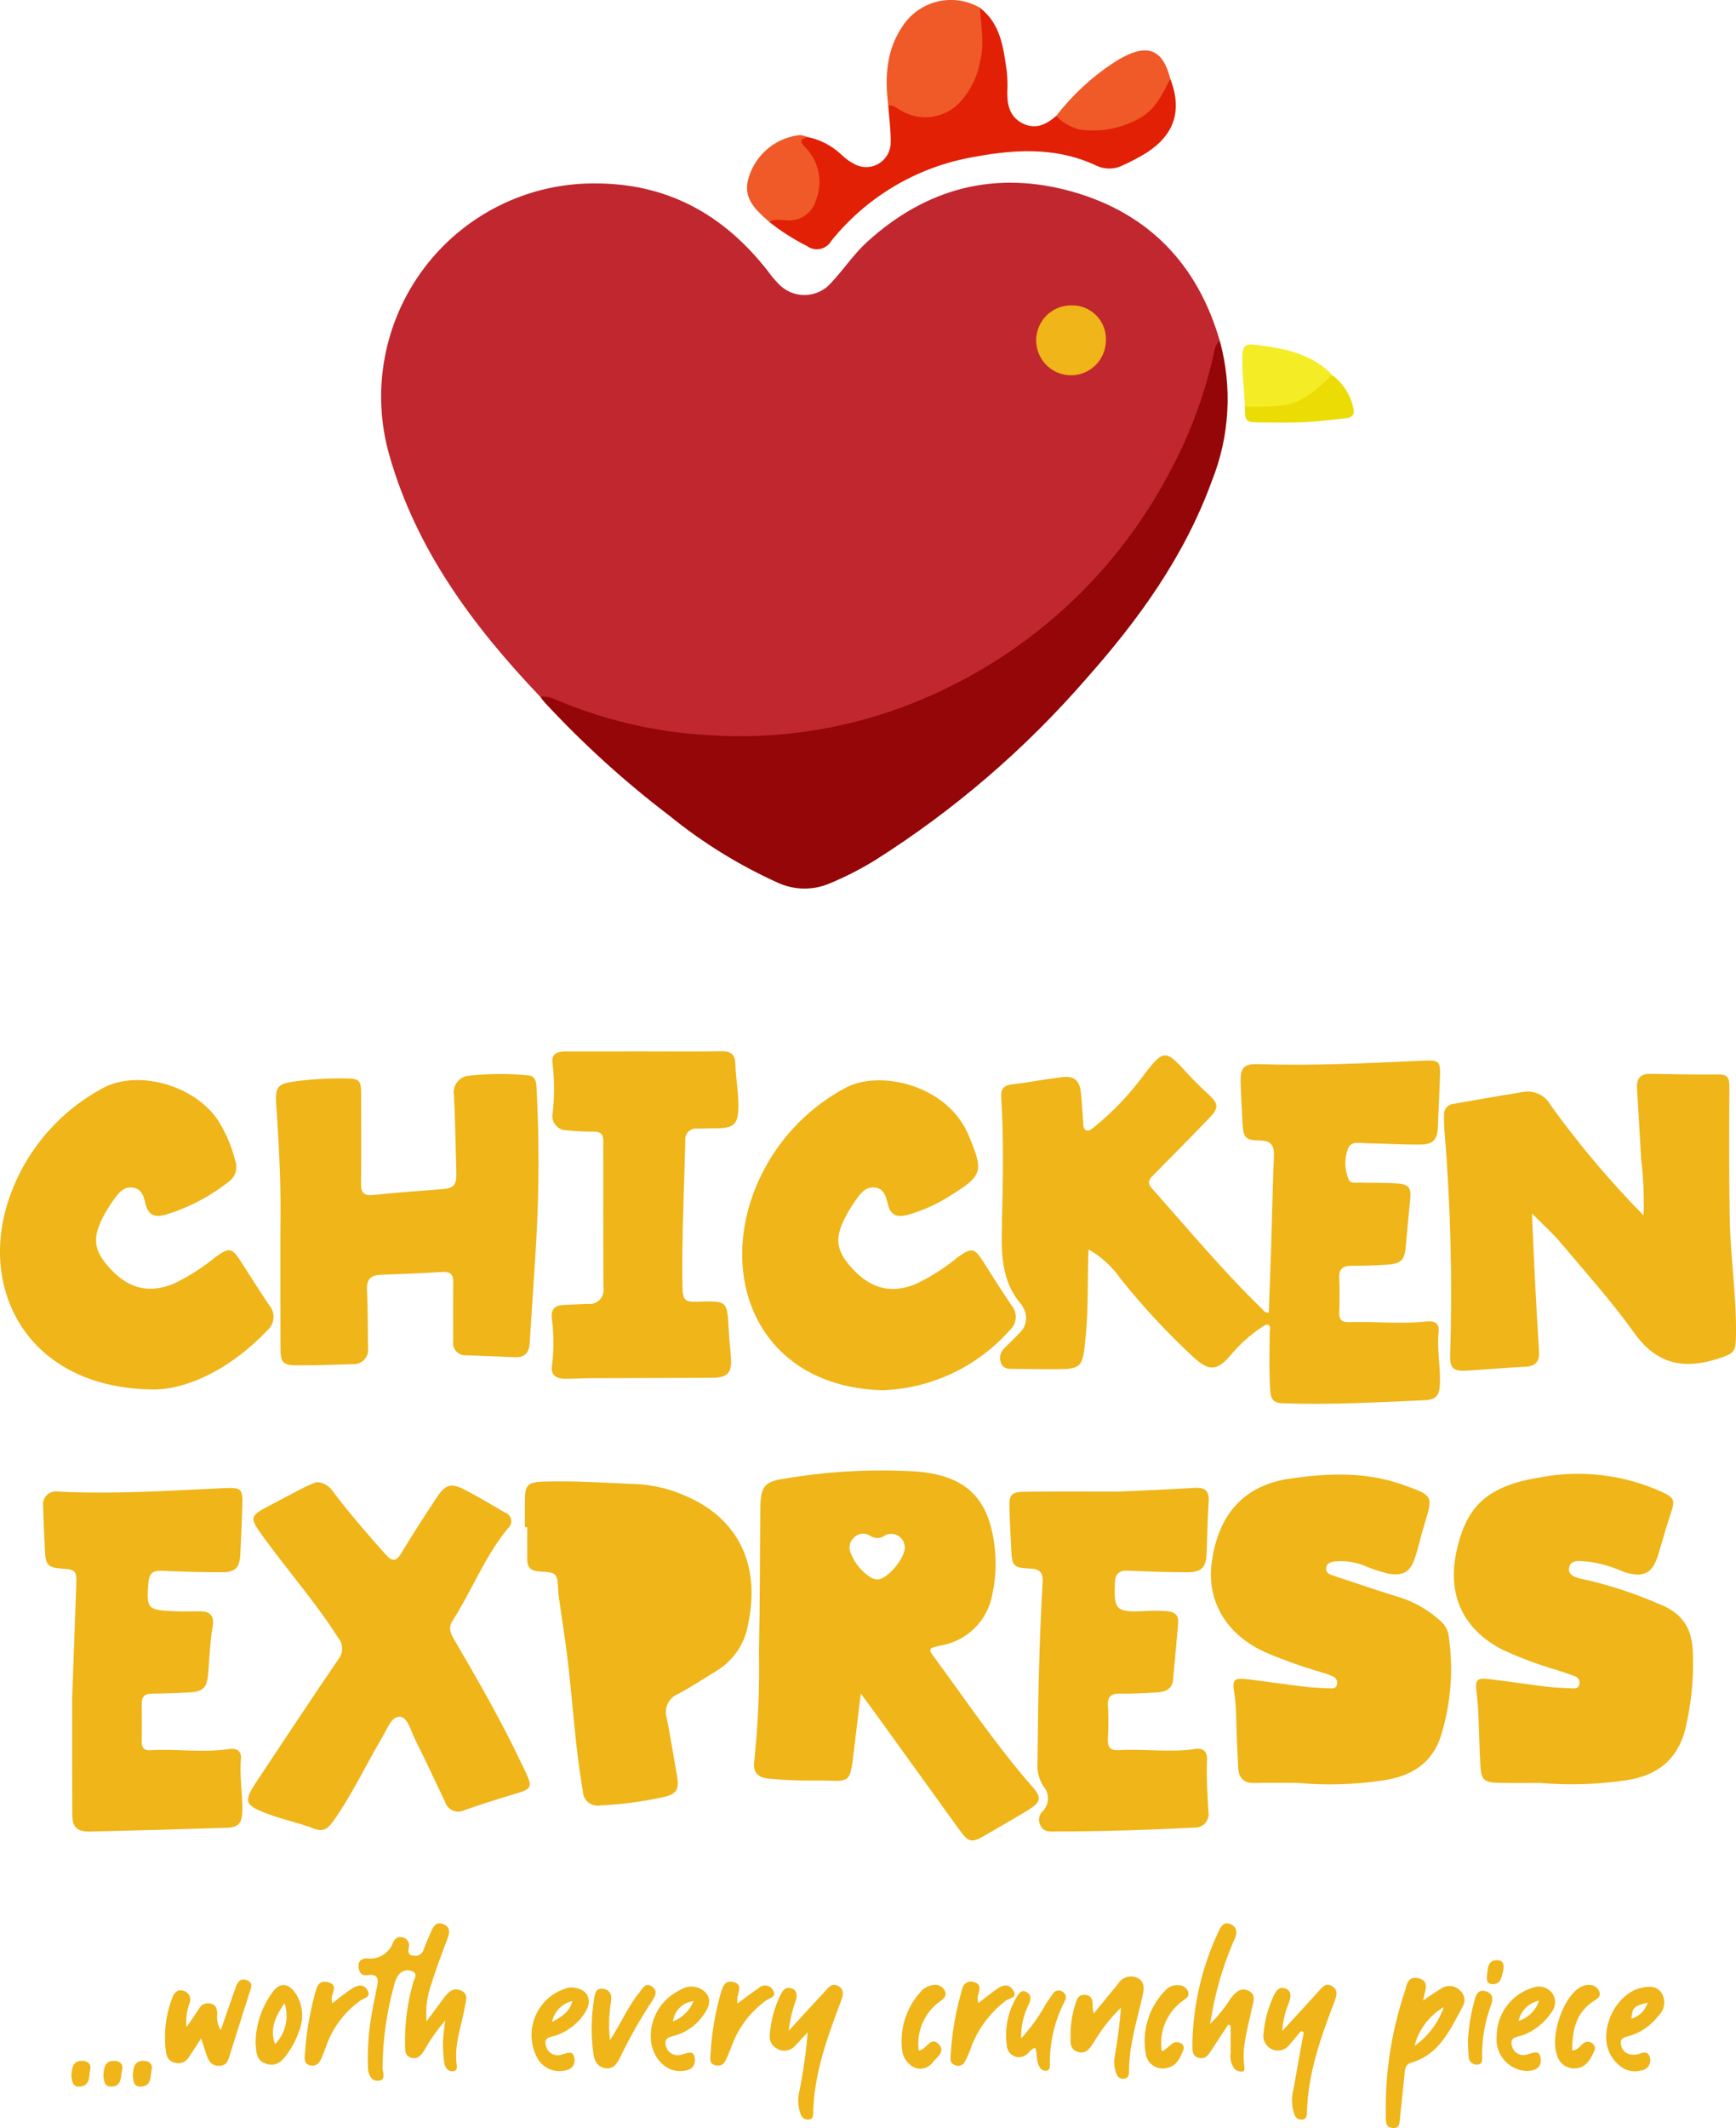 <svg width="111" height="136" viewBox="0 0 111 136" fill="none" xmlns="http://www.w3.org/2000/svg">
<g clip-path="url(#clip0_195_1756)">
<path d="M34.541 44.528C30.265 40.034 26.611 35.146 24.884 29.058C24.313 27.037 24.216 24.911 24.601 22.846C24.986 20.781 25.842 18.833 27.102 17.154C28.363 15.476 29.993 14.112 31.867 13.17C33.74 12.227 35.806 11.732 37.902 11.722C42.626 11.682 46.256 13.682 49.104 17.333C49.299 17.605 49.513 17.862 49.744 18.103C49.962 18.345 50.228 18.537 50.526 18.667C50.824 18.797 51.146 18.861 51.471 18.856C51.796 18.85 52.116 18.775 52.409 18.635C52.703 18.495 52.962 18.293 53.171 18.044C53.957 17.21 54.588 16.24 55.441 15.464C59.244 11.999 63.674 10.861 68.588 12.256C73.453 13.639 76.59 16.912 77.998 21.804C77.627 25.176 76.281 28.199 74.66 31.121C72.31 35.294 69.057 38.886 65.14 41.635C61.224 44.383 56.743 46.218 52.026 47.005C50.283 47.29 48.519 47.427 46.752 47.415C43.091 47.384 39.467 46.675 36.062 45.325C35.527 45.105 35.093 44.711 34.541 44.528Z" fill="#C1272E"/>
<path d="M34.544 44.528C34.853 44.497 35.166 44.547 35.45 44.673C38.59 46.026 41.945 46.808 45.359 46.983C50.673 47.334 55.986 46.259 60.748 43.87C66.707 40.928 71.594 36.185 74.718 30.31C76.046 27.872 77.024 25.259 77.624 22.548C77.683 22.276 77.713 21.97 78 21.803C78.805 24.756 78.625 27.891 77.488 30.732C75.742 35.534 72.821 39.584 69.469 43.36C65.547 47.879 60.985 51.798 55.928 54.991C55.011 55.552 54.053 56.041 53.061 56.453C52.545 56.676 51.989 56.79 51.427 56.788C50.865 56.786 50.31 56.668 49.796 56.441C47.289 55.316 44.939 53.867 42.805 52.133C39.953 49.963 37.292 47.549 34.854 44.92C34.736 44.8 34.646 44.659 34.544 44.528Z" fill="#940608"/>
<path d="M62.658 0.499C64.003 1.537 64.162 3.084 64.379 4.594C64.42 5.022 64.43 5.452 64.407 5.882C64.397 6.716 64.559 7.465 65.378 7.882C66.21 8.306 66.896 7.958 67.528 7.415C67.644 7.387 67.763 7.384 67.88 7.404C67.997 7.424 68.109 7.467 68.209 7.531C69.266 8.046 70.482 8.129 71.599 7.761C72.716 7.393 73.646 6.603 74.191 5.559C74.325 5.289 74.405 4.95 74.831 5.041C75.599 7.039 75.112 8.596 73.324 9.754C72.837 10.056 72.329 10.325 71.806 10.559C71.549 10.692 71.265 10.764 70.975 10.772C70.686 10.779 70.399 10.721 70.135 10.601C67.436 9.318 64.644 9.556 61.849 10.11C58.417 10.798 55.336 12.673 53.143 15.408C53.069 15.536 52.968 15.646 52.848 15.733C52.728 15.819 52.591 15.88 52.446 15.91C52.301 15.94 52.152 15.94 52.008 15.908C51.863 15.877 51.727 15.816 51.607 15.729C50.753 15.299 49.944 14.783 49.194 14.189C49.309 13.543 49.84 13.76 50.21 13.733C50.455 13.749 50.7 13.711 50.928 13.623C51.157 13.535 51.364 13.398 51.535 13.222C51.706 13.046 51.837 12.836 51.92 12.604C52.002 12.373 52.033 12.127 52.011 11.882C52.073 11.14 51.854 10.402 51.398 9.815C51.339 9.74 51.284 9.663 51.224 9.589C51.071 9.403 50.913 9.208 51.01 8.948C51.129 8.635 51.419 8.81 51.631 8.755C52.452 8.923 53.209 9.32 53.816 9.899C54.089 10.166 54.405 10.385 54.751 10.546C54.992 10.652 55.256 10.696 55.518 10.673C55.781 10.65 56.033 10.562 56.252 10.416C56.471 10.27 56.65 10.071 56.773 9.838C56.895 9.604 56.957 9.344 56.952 9.08C56.959 8.297 56.851 7.513 56.794 6.73C56.88 6.628 57.001 6.561 57.133 6.543C57.265 6.525 57.399 6.557 57.509 6.633C60.14 8.091 61.951 6.059 62.331 3.81C62.487 3.035 62.506 2.238 62.386 1.457C62.324 1.123 62.26 0.731 62.658 0.499Z" fill="#E22006"/>
<path d="M62.66 0.498C62.711 1.633 62.961 2.762 62.674 3.904C62.51 4.845 62.092 5.724 61.463 6.443C60.992 6.99 60.341 7.351 59.628 7.461C58.915 7.571 58.186 7.423 57.572 7.042C57.324 6.914 57.109 6.695 56.793 6.731C56.567 4.909 56.665 3.147 57.772 1.584C58.302 0.821 59.099 0.287 60.004 0.085C60.91 -0.116 61.858 0.032 62.66 0.498Z" fill="#EF5A28"/>
<path d="M74.831 5.041C74.343 5.958 73.952 6.905 72.969 7.497C71.791 8.191 70.414 8.468 69.06 8.285C68.479 8.144 67.948 7.843 67.528 7.415C68.552 6.088 69.788 4.941 71.186 4.019C71.385 3.886 71.59 3.764 71.801 3.653C73.443 2.787 74.371 3.213 74.831 5.041Z" fill="#EF5A28"/>
<path d="M51.629 8.757C51.233 8.875 51.077 8.994 51.461 9.386C51.904 9.824 52.207 10.384 52.332 10.995C52.457 11.606 52.399 12.24 52.165 12.818C52.049 13.211 51.8 13.552 51.46 13.782C51.121 14.011 50.713 14.116 50.305 14.077C49.935 14.077 49.543 13.957 49.192 14.186C48.344 13.429 47.447 12.683 47.871 11.348C48.09 10.621 48.519 9.975 49.103 9.491C49.687 9.008 50.401 8.709 51.155 8.631C51.318 8.651 51.478 8.693 51.629 8.757Z" fill="#EF5A28"/>
<path d="M79.6 25.98C79.56 24.883 79.394 23.794 79.439 22.691C79.463 22.132 79.64 21.956 80.231 22.03C81.93 22.241 83.587 22.518 84.928 23.71C85.016 23.789 85.092 23.883 85.172 23.967C85.209 24.57 84.719 24.842 84.365 25.161C83.134 26.268 81.642 26.444 80.072 26.277C79.883 26.241 79.715 26.134 79.6 25.98Z" fill="#F4EC25"/>
<path d="M79.6 25.98C80.524 26.029 81.452 25.986 82.368 25.852C83.543 25.563 84.334 24.738 85.174 23.967C85.852 24.469 86.329 25.197 86.518 26.02C86.646 26.451 86.505 26.677 86.088 26.726C85.191 26.825 84.295 26.937 83.391 26.983C82.463 27.027 81.531 27.001 80.6 27C79.637 26.993 79.597 26.95 79.6 25.98Z" fill="#EBDC05"/>
<path d="M70.71 21.807C70.699 22.248 70.558 22.675 70.305 23.035C70.052 23.395 69.699 23.673 69.289 23.832C68.88 23.992 68.432 24.026 68.003 23.932C67.573 23.837 67.182 23.617 66.877 23.3C66.572 22.983 66.367 22.582 66.289 22.149C66.21 21.716 66.261 21.269 66.436 20.864C66.61 20.46 66.9 20.116 67.268 19.877C67.637 19.637 68.068 19.512 68.508 19.517C68.806 19.509 69.103 19.563 69.379 19.676C69.656 19.79 69.906 19.96 70.113 20.175C70.32 20.391 70.48 20.647 70.583 20.928C70.686 21.209 70.729 21.509 70.71 21.807Z" fill="#EFB519"/>
<path d="M69.6 79.846C69.525 81.753 69.6 83.546 69.425 85.337C69.212 87.502 69.246 87.508 67.101 87.504C66.312 87.504 65.525 87.485 64.733 87.484C64.432 87.484 64.144 87.455 64.016 87.133C63.945 86.979 63.923 86.807 63.954 86.64C63.984 86.473 64.065 86.32 64.185 86.2C64.516 85.855 64.868 85.532 65.195 85.184C65.416 84.978 65.558 84.7 65.597 84.4C65.635 84.099 65.568 83.794 65.406 83.539C65.389 83.494 65.368 83.451 65.342 83.41C63.971 81.876 64.024 80.01 64.065 78.127C64.126 75.472 64.185 72.814 64.019 70.161C63.987 69.648 64.124 69.366 64.695 69.302C65.761 69.181 66.816 68.972 67.882 68.84C68.688 68.74 69.031 69.039 69.116 69.856C69.18 70.475 69.214 71.095 69.26 71.717C69.274 71.905 69.236 72.131 69.44 72.226C69.644 72.321 69.801 72.149 69.948 72.037C71.179 71.046 72.271 69.895 73.197 68.615C74.392 67.075 74.541 67.075 75.87 68.545C76.302 69.024 76.767 69.475 77.24 69.912C77.916 70.535 77.958 70.789 77.336 71.437C76.141 72.677 74.936 73.906 73.721 75.124C73.436 75.41 73.353 75.613 73.657 75.953C75.961 78.539 78.178 81.208 80.669 83.625C80.781 83.734 80.861 83.909 81.125 83.889C81.177 82.478 81.236 81.055 81.28 79.634C81.34 77.723 81.372 75.808 81.456 73.898C81.488 73.203 81.277 72.892 80.543 72.888C79.631 72.882 79.49 72.695 79.446 71.768C79.406 70.909 79.35 70.049 79.327 69.188C79.3 68.186 79.536 67.976 80.543 68.01C83.982 68.123 87.415 67.945 90.85 67.793C92.078 67.737 92.117 67.768 92.066 68.992C92.026 69.995 91.987 71 91.941 72.003C91.903 72.837 91.654 73.134 90.808 73.144C89.665 73.157 88.52 73.08 87.376 73.064C86.942 73.057 86.386 72.879 86.181 73.436C85.951 74.072 85.971 74.773 86.24 75.394C86.343 75.64 86.658 75.574 86.892 75.579C87.703 75.599 88.515 75.579 89.325 75.631C90.109 75.685 90.252 75.93 90.164 76.707C90.053 77.681 89.983 78.659 89.89 79.634C89.804 80.537 89.6 80.76 88.702 80.822C87.94 80.875 87.174 80.894 86.41 80.894C85.881 80.894 85.61 81.076 85.632 81.65C85.659 82.392 85.658 83.135 85.632 83.877C85.616 84.347 85.8 84.512 86.263 84.498C87.908 84.443 89.556 84.634 91.203 84.455C91.676 84.403 92.046 84.528 91.987 85.093C91.871 86.197 92.104 87.29 92.069 88.389C92.043 89.191 91.849 89.453 91.076 89.487C88.049 89.62 85.023 89.791 81.987 89.68C81.46 89.66 81.266 89.439 81.229 88.956C81.131 87.688 81.178 86.42 81.185 85.153C81.185 84.981 81.295 84.724 81.057 84.656C80.941 84.622 80.762 84.765 80.627 84.853C79.893 85.347 79.234 85.945 78.67 86.627C77.82 87.615 77.312 87.641 76.331 86.756C74.647 85.197 73.082 83.514 71.649 81.721C71.113 80.951 70.413 80.31 69.6 79.846Z" fill="#EFB519"/>
<path d="M105.09 77.676C105.133 76.451 105.079 75.225 104.928 74.009C104.855 72.528 104.758 71.05 104.669 69.569C104.632 68.958 104.861 68.615 105.527 68.627C106.984 68.656 108.44 68.681 109.897 68.669C110.443 68.665 110.578 68.883 110.576 69.398C110.562 72.221 110.547 75.048 110.6 77.871C110.646 80.357 111.033 82.826 110.999 85.321C110.983 86.411 110.882 86.493 109.87 86.824C107.684 87.537 105.935 87.206 104.497 85.191C103.06 83.175 101.385 81.317 99.786 79.417C99.274 78.804 98.663 78.269 97.953 77.551C98.022 79.085 98.076 80.429 98.145 81.771C98.225 83.299 98.306 84.828 98.407 86.355C98.45 87.019 98.181 87.317 97.51 87.348C96.247 87.408 94.988 87.526 93.725 87.598C92.943 87.642 92.7 87.421 92.723 86.67C92.876 81.815 92.751 76.956 92.35 72.115C92.325 71.829 92.333 71.542 92.333 71.254C92.32 71.084 92.374 70.916 92.483 70.784C92.591 70.653 92.746 70.568 92.915 70.549C94.394 70.286 95.875 70.035 97.357 69.791C97.709 69.722 98.073 69.767 98.397 69.921C98.721 70.075 98.986 70.329 99.156 70.645C100.953 73.136 102.937 75.486 105.09 77.676Z" fill="#EFB519"/>
<path d="M82.947 113.942C82.207 113.942 81.203 113.92 80.201 113.949C79.487 113.969 79.201 113.59 79.168 112.951C79.112 111.9 79.077 110.848 79.04 109.798C79.038 109.248 78.997 108.699 78.917 108.155C78.775 107.355 78.912 107.216 79.74 107.315C80.972 107.464 82.199 107.648 83.43 107.798C83.951 107.862 84.477 107.871 85.002 107.899C85.219 107.91 85.451 107.919 85.495 107.62C85.511 107.512 85.488 107.401 85.43 107.309C85.372 107.216 85.283 107.148 85.178 107.115C84.959 107.023 84.734 106.943 84.505 106.877C83.291 106.526 82.098 106.102 80.935 105.608C78.438 104.503 77.138 102.336 77.478 99.853C77.907 96.716 79.591 94.918 82.466 94.499C84.922 94.14 87.358 94.043 89.747 94.906C91.646 95.589 91.643 95.578 91.07 97.45C90.853 98.155 90.698 98.885 90.464 99.587C90.166 100.485 89.702 100.729 88.76 100.567C88.203 100.433 87.66 100.25 87.135 100.02C86.595 99.823 86.019 99.742 85.446 99.782C85.157 99.803 84.832 99.854 84.794 100.217C84.761 100.548 85.05 100.63 85.306 100.716C86.733 101.183 88.154 101.678 89.59 102.114C90.543 102.432 91.417 102.952 92.151 103.639C92.421 103.881 92.593 104.215 92.633 104.576C92.941 106.692 92.775 108.849 92.147 110.892C91.595 112.695 90.243 113.504 88.493 113.774C86.658 114.054 84.795 114.111 82.947 113.942Z" fill="#EFB519"/>
<path d="M98.427 113.943C97.787 113.943 96.782 113.962 95.781 113.937C94.884 113.915 94.708 113.745 94.655 112.831C94.591 111.732 94.575 110.633 94.527 109.533C94.505 109.056 94.463 108.579 94.407 108.106C94.315 107.376 94.43 107.219 95.158 107.304C96.439 107.453 97.711 107.65 98.991 107.806C99.487 107.866 99.991 107.873 100.491 107.898C100.706 107.908 100.943 107.924 100.988 107.625C101.01 107.517 100.99 107.405 100.934 107.311C100.877 107.218 100.787 107.149 100.682 107.119C100.303 106.976 99.913 106.854 99.529 106.725C98.337 106.381 97.174 105.945 96.049 105.421C93.538 104.118 92.524 101.919 93.128 99.141C93.78 96.145 95.187 94.932 98.609 94.394C101.188 93.929 103.847 94.258 106.235 95.336C107.057 95.717 107.119 95.859 106.836 96.699C106.546 97.558 106.308 98.431 106.046 99.302C105.662 100.568 105.123 100.851 103.844 100.467C103.127 100.141 102.369 99.918 101.59 99.803C101.107 99.795 100.414 99.585 100.325 100.222C100.249 100.762 100.962 100.879 101.389 100.959C102.97 101.324 104.514 101.832 106.004 102.477C107.629 103.093 108.238 104.095 108.249 105.843C108.29 107.422 108.123 108.999 107.752 110.534C107.24 112.498 105.919 113.485 103.999 113.771C102.155 114.047 100.285 114.105 98.427 113.943Z" fill="#EFB519"/>
<path d="M17.928 78.444C17.986 76.118 17.851 73.324 17.657 70.53C17.584 69.478 17.779 69.257 18.799 69.119C19.911 68.966 21.034 68.9 22.156 68.921C22.98 68.938 23.09 69.049 23.091 69.901C23.091 71.815 23.109 73.731 23.083 75.645C23.075 76.261 23.296 76.435 23.897 76.37C25.319 76.216 26.75 76.113 28.177 76.006C29.033 75.942 29.201 75.76 29.177 74.901C29.127 73.275 29.113 71.648 29.03 70.025C28.998 69.872 29 69.714 29.037 69.562C29.073 69.409 29.142 69.267 29.239 69.145C29.336 69.022 29.459 68.923 29.599 68.853C29.739 68.784 29.892 68.746 30.048 68.742C31.282 68.61 32.526 68.604 33.761 68.726C34.222 68.752 34.286 69.111 34.306 69.508C34.48 72.782 34.473 76.063 34.286 79.335C34.158 81.507 33.999 83.679 33.867 85.851C33.83 86.47 33.542 86.766 32.913 86.737C31.889 86.69 30.865 86.654 29.84 86.615C29.721 86.628 29.599 86.613 29.486 86.572C29.373 86.53 29.27 86.463 29.187 86.376C29.103 86.289 29.04 86.184 29.003 86.069C28.966 85.954 28.956 85.832 28.973 85.713C28.979 84.468 28.96 83.224 28.982 81.978C28.99 81.454 28.816 81.253 28.269 81.288C26.96 81.376 25.644 81.42 24.336 81.469C23.675 81.493 23.426 81.79 23.464 82.469C23.528 83.688 23.512 84.907 23.531 86.126C23.551 86.264 23.54 86.405 23.498 86.538C23.456 86.671 23.385 86.793 23.289 86.895C23.193 86.996 23.076 87.075 22.946 87.124C22.816 87.174 22.676 87.193 22.537 87.181C21.344 87.223 20.151 87.259 18.957 87.256C18.093 87.256 17.933 87.064 17.933 86.169C17.922 83.756 17.928 81.338 17.928 78.444Z" fill="#EFB519"/>
<path d="M20.245 94.716C20.459 94.728 20.667 94.791 20.852 94.9C21.036 95.008 21.192 95.16 21.307 95.341C22.358 96.735 23.503 98.049 24.664 99.353C25.09 99.831 25.338 99.794 25.668 99.245C26.381 98.056 27.137 96.895 27.901 95.739C28.502 94.829 28.833 94.743 29.806 95.254C30.65 95.698 31.47 96.189 32.294 96.666C32.392 96.699 32.48 96.758 32.548 96.836C32.616 96.914 32.662 97.01 32.681 97.112C32.7 97.214 32.692 97.319 32.657 97.417C32.622 97.515 32.562 97.601 32.482 97.668C30.992 99.471 30.163 101.672 28.914 103.621C28.63 104.064 28.838 104.432 29.062 104.817C30.553 107.375 32.033 109.939 33.302 112.621C33.366 112.75 33.429 112.878 33.494 113.006C34.096 114.289 34.073 114.311 32.745 114.701C31.717 115.003 30.697 115.336 29.684 115.689C29.571 115.744 29.447 115.775 29.321 115.778C29.195 115.781 29.07 115.757 28.954 115.707C28.838 115.658 28.734 115.584 28.649 115.49C28.565 115.397 28.501 115.286 28.463 115.166C27.814 113.809 27.182 112.443 26.51 111.1C26.25 110.581 26.07 109.729 25.544 109.712C25.032 109.694 24.746 110.515 24.449 111.015C23.389 112.799 22.517 114.69 21.308 116.391C20.941 116.904 20.65 117.09 20.022 116.846C19.113 116.494 18.146 116.302 17.231 115.964C15.584 115.354 15.536 115.162 16.475 113.753C18.184 111.187 19.88 108.612 21.618 106.067C21.784 105.87 21.875 105.621 21.875 105.363C21.875 105.106 21.784 104.856 21.618 104.66C20.201 102.436 18.464 100.454 16.916 98.331C15.897 96.931 15.892 96.92 17.42 96.121C18.117 95.756 18.811 95.383 19.512 95.027C19.751 94.911 19.996 94.807 20.245 94.716Z" fill="#EFB519"/>
<path d="M56.432 88.848C49.202 88.656 46.182 82.754 47.949 76.93C48.922 73.783 51.084 71.141 53.974 69.57C56.081 68.337 60.556 69.239 61.947 72.585C62.896 74.867 62.852 75.122 60.748 76.421C59.903 76.964 58.982 77.377 58.015 77.646C57.37 77.815 56.95 77.677 56.775 76.981C56.653 76.496 56.542 75.946 55.909 75.89C55.329 75.84 55.021 76.275 54.723 76.689C54.584 76.882 54.454 77.086 54.331 77.29C53.371 78.879 53.361 79.719 54.281 80.826C55.514 82.308 56.856 82.715 58.464 82.099C59.44 81.647 60.355 81.073 61.185 80.388C62.155 79.695 62.294 79.725 62.913 80.7C63.489 81.607 64.065 82.517 64.665 83.411C64.763 83.523 64.839 83.653 64.887 83.795C64.936 83.936 64.955 84.086 64.946 84.235C64.936 84.384 64.897 84.53 64.831 84.663C64.764 84.797 64.672 84.917 64.56 85.015C63.535 86.172 62.285 87.109 60.888 87.767C59.491 88.427 57.975 88.794 56.432 88.848Z" fill="#EFB519"/>
<path d="M9.895 88.801C1.886 88.769 -1.308 82.607 0.484 76.893C1.464 73.773 3.613 71.157 6.479 69.594C8.69 68.311 12.365 69.307 13.898 71.538C14.42 72.341 14.804 73.225 15.034 74.155C15.126 74.394 15.137 74.655 15.065 74.9C14.994 75.146 14.843 75.36 14.637 75.511C13.417 76.475 12.025 77.199 10.537 77.645C9.881 77.812 9.48 77.645 9.311 76.957C9.197 76.497 9.09 75.982 8.497 75.898C7.904 75.813 7.594 76.235 7.292 76.644C7.15 76.836 7.02 77.036 6.895 77.24C5.905 78.861 5.891 79.715 6.831 80.833C8.09 82.332 9.431 82.713 11.083 82.052C12.053 81.588 12.963 81.008 13.793 80.325C14.673 79.7 14.831 79.733 15.418 80.646C16.015 81.57 16.597 82.502 17.211 83.414C17.308 83.527 17.383 83.658 17.43 83.8C17.477 83.942 17.496 84.092 17.486 84.241C17.475 84.391 17.435 84.536 17.368 84.67C17.301 84.804 17.209 84.923 17.096 85.021C14.835 87.401 12.121 88.761 9.895 88.801Z" fill="#EFB519"/>
<path d="M33.562 97.602C33.562 97.028 33.562 96.455 33.562 95.881C33.569 94.904 33.75 94.718 34.735 94.688C36.743 94.624 38.745 94.768 40.752 94.849C41.804 94.909 42.837 95.159 43.8 95.586C47.209 97.031 48.641 100 47.837 103.798C47.736 104.412 47.502 104.996 47.153 105.511C46.804 106.026 46.348 106.46 45.816 106.781C45 107.277 44.204 107.808 43.363 108.257C43.073 108.371 42.836 108.59 42.7 108.872C42.564 109.153 42.538 109.475 42.628 109.774C42.872 110.993 43.066 112.221 43.281 113.445C43.446 114.382 43.277 114.664 42.35 114.864C41.044 115.147 39.716 115.32 38.381 115.381C38.247 115.407 38.108 115.403 37.975 115.369C37.842 115.335 37.718 115.273 37.612 115.186C37.506 115.099 37.42 114.99 37.361 114.866C37.301 114.742 37.27 114.607 37.268 114.47C36.776 111.661 36.628 108.815 36.286 105.99C36.145 104.826 35.96 103.67 35.797 102.511C35.76 102.251 35.71 101.991 35.698 101.729C35.634 100.51 35.641 100.496 34.458 100.428C33.946 100.399 33.713 100.172 33.712 99.678C33.712 98.986 33.712 98.291 33.712 97.599C33.656 97.602 33.609 97.602 33.562 97.602Z" fill="#EFB519"/>
<path d="M4.617 108.441C4.702 106.051 4.789 103.661 4.877 101.272C4.908 100.374 4.838 100.305 3.936 100.245C3.104 100.191 2.923 100.02 2.881 99.219C2.831 98.24 2.783 97.26 2.758 96.28C2.735 96.147 2.745 96.012 2.787 95.884C2.828 95.757 2.9 95.641 2.995 95.548C3.091 95.454 3.208 95.385 3.336 95.347C3.464 95.308 3.6 95.301 3.731 95.327C7.243 95.505 10.746 95.272 14.251 95.107C15.479 95.049 15.537 95.118 15.492 96.376C15.456 97.356 15.417 98.335 15.368 99.314C15.324 100.192 15.056 100.483 14.181 100.481C12.891 100.481 11.601 100.44 10.315 100.386C9.767 100.363 9.54 100.583 9.493 101.117C9.346 102.801 9.412 102.894 11.089 102.97C11.662 102.996 12.236 102.977 12.809 102.977C13.414 102.977 13.705 103.269 13.603 103.88C13.438 104.873 13.397 105.876 13.318 106.878C13.239 107.9 13.003 108.124 11.995 108.166C11.231 108.198 10.468 108.235 9.703 108.238C9.242 108.238 9.057 108.443 9.063 108.889C9.072 109.703 9.068 110.518 9.063 111.331C9.063 111.731 9.243 111.879 9.643 111.855C11.307 111.752 12.983 112.036 14.65 111.777C15.104 111.707 15.453 111.89 15.407 112.381C15.301 113.511 15.524 114.626 15.493 115.748C15.472 116.529 15.25 116.786 14.464 116.811C11.577 116.904 8.689 116.985 5.802 117.052C4.931 117.072 4.627 116.789 4.623 115.984C4.609 113.468 4.617 110.955 4.617 108.441Z" fill="#EFB519"/>
<path d="M71.487 95.328C72.831 95.264 74.596 95.2 76.358 95.088C77.04 95.045 77.327 95.26 77.28 95.971C77.207 97.067 77.198 98.169 77.152 99.266C77.11 100.205 76.826 100.485 75.857 100.481C74.616 100.472 73.376 100.439 72.136 100.38C71.515 100.351 71.304 100.596 71.283 101.214C71.227 102.865 71.362 103.032 73.026 102.971C73.572 102.928 74.121 102.928 74.667 102.971C75.128 103.025 75.372 103.234 75.332 103.713C75.226 104.928 75.123 106.143 75.005 107.356C74.947 107.96 74.498 108.129 73.989 108.159C73.203 108.205 72.416 108.251 71.63 108.237C71.049 108.226 70.803 108.412 70.843 109.026C70.882 109.719 70.88 110.413 70.838 111.106C70.811 111.65 70.966 111.886 71.562 111.85C73.18 111.75 74.805 112.024 76.427 111.772C76.929 111.694 77.203 111.939 77.179 112.465C77.128 113.566 77.207 114.663 77.262 115.76C77.289 115.891 77.285 116.026 77.252 116.155C77.218 116.284 77.155 116.403 77.068 116.504C76.981 116.605 76.872 116.684 76.749 116.735C76.626 116.787 76.493 116.809 76.361 116.801C73.429 116.95 70.495 117.041 67.561 117.047C67.184 117.047 66.723 117.126 66.509 116.631C66.44 116.49 66.417 116.332 66.443 116.177C66.469 116.023 66.543 115.88 66.654 115.77C66.872 115.559 66.999 115.271 67.009 114.967C67.018 114.663 66.91 114.368 66.706 114.143C66.422 113.695 66.293 113.166 66.338 112.637C66.369 108.788 66.444 104.939 66.666 101.098C66.699 100.533 66.504 100.276 65.904 100.249C64.776 100.197 64.706 100.092 64.658 98.977C64.621 98.093 64.558 97.21 64.543 96.326C64.529 95.493 64.671 95.346 65.559 95.336C67.393 95.314 69.231 95.328 71.487 95.328Z" fill="#EFB519"/>
<path d="M41.26 67.196C42.884 67.196 44.51 67.218 46.134 67.183C46.755 67.171 47.004 67.409 47.02 68.005C47.044 68.961 47.244 69.905 47.212 70.868C47.178 71.812 46.91 72.087 45.948 72.104C45.495 72.113 45.04 72.122 44.587 72.129C44.486 72.115 44.382 72.124 44.285 72.156C44.188 72.188 44.098 72.241 44.025 72.312C43.951 72.383 43.894 72.47 43.858 72.566C43.823 72.662 43.809 72.766 43.819 72.868C43.747 75.978 43.587 79.086 43.636 82.197C43.651 83.129 43.789 83.219 44.702 83.189C46.481 83.13 46.501 83.153 46.589 84.906C46.619 85.503 46.682 86.098 46.733 86.693C46.82 87.737 46.534 88.051 45.506 88.054C42.903 88.061 40.3 88.07 37.697 88.08C37.147 88.08 36.599 88.124 36.05 88.113C35.542 88.102 35.205 87.843 35.293 87.3C35.421 86.279 35.417 85.245 35.281 84.225C35.228 83.673 35.485 83.423 36.011 83.399C36.537 83.374 37.059 83.349 37.584 83.331C37.722 83.349 37.862 83.335 37.993 83.289C38.125 83.244 38.243 83.168 38.341 83.069C38.438 82.969 38.51 82.848 38.553 82.716C38.596 82.583 38.607 82.443 38.586 82.305C38.572 79.169 38.567 76.033 38.573 72.898C38.573 72.435 38.358 72.326 37.959 72.321C37.387 72.324 36.814 72.297 36.244 72.238C36.105 72.24 35.968 72.211 35.843 72.152C35.717 72.093 35.607 72.006 35.52 71.897C35.432 71.789 35.371 71.663 35.34 71.527C35.309 71.392 35.309 71.251 35.34 71.116C35.46 70.069 35.456 69.01 35.329 67.964C35.231 67.317 35.667 67.198 36.173 67.198C37.866 67.195 39.563 67.198 41.26 67.196Z" fill="#EFB519"/>
<path d="M66.019 114.198C63.755 111.623 61.847 108.782 59.819 106.029C59.326 105.36 59.322 105.347 60.129 105.165C60.962 105.03 61.732 104.636 62.33 104.039C62.927 103.442 63.323 102.672 63.461 101.838C63.655 100.923 63.708 99.983 63.617 99.052C63.297 95.831 61.864 94.322 58.644 94.045C55.852 93.873 53.05 94.018 50.29 94.477C48.85 94.68 48.63 94.974 48.615 96.449C48.585 99.464 48.593 102.479 48.529 105.494C48.576 107.839 48.476 110.185 48.23 112.517C48.124 113.239 48.414 113.599 49.171 113.672C50.098 113.761 51.028 113.801 51.959 113.79C54.527 113.754 54.308 114.303 54.658 111.376C54.776 110.39 54.896 109.404 55.038 108.233C55.406 108.731 55.662 109.067 55.91 109.413C57.716 111.914 59.522 114.416 61.327 116.919C61.943 117.771 62.116 117.802 63.034 117.265C63.94 116.735 64.857 116.219 65.752 115.67C66.554 115.177 66.619 114.88 66.019 114.198ZM56.135 100.941C55.945 100.939 55.76 100.879 55.604 100.77C55.065 100.408 54.648 99.889 54.411 99.284C54.328 99.122 54.3 98.937 54.33 98.758C54.36 98.578 54.447 98.413 54.578 98.288C54.708 98.142 54.886 98.047 55.079 98.022C55.272 97.996 55.468 98.04 55.631 98.146C55.773 98.248 55.945 98.3 56.12 98.294C56.294 98.288 56.462 98.225 56.598 98.115C56.731 98.049 56.879 98.018 57.028 98.025C57.177 98.033 57.321 98.079 57.447 98.159C57.573 98.239 57.676 98.35 57.747 98.482C57.817 98.613 57.853 98.761 57.85 98.91C57.866 99.573 56.765 100.904 56.135 100.941L56.135 100.941Z" fill="#EFB519"/>
<path d="M4.563 132.649C4.608 132.22 4.608 131.747 5.189 131.704C5.542 131.678 5.859 131.876 5.771 132.248C5.674 132.668 5.798 133.305 5.096 133.353C4.606 133.385 4.613 132.982 4.563 132.649Z" fill="#EFB519"/>
<path d="M6.61 132.622C6.658 132.18 6.685 131.714 7.27 131.705C7.615 131.699 7.91 131.881 7.807 132.282C7.698 132.706 7.818 133.344 7.106 133.352C6.622 133.358 6.661 132.937 6.61 132.622Z" fill="#EFB519"/>
<path d="M8.489 132.638C8.533 132.202 8.545 131.733 9.129 131.704C9.482 131.686 9.789 131.889 9.697 132.265C9.594 132.683 9.717 133.326 9.007 133.355C8.518 133.373 8.538 132.965 8.489 132.638Z" fill="#EFB519"/>
<path d="M29.5 127.221C29.008 126.989 28.69 127.285 28.418 127.64C28.03 128.148 27.655 128.667 27.275 129.18C27.203 128.346 27.315 127.506 27.605 126.721C27.887 125.8 28.234 124.899 28.576 123.996C28.728 123.595 28.865 123.197 28.369 122.98C27.843 122.75 27.681 123.187 27.516 123.557C27.367 123.893 27.219 124.233 27.091 124.579C27.056 124.718 26.969 124.838 26.847 124.913C26.726 124.989 26.579 125.014 26.44 124.983C26.048 124.943 26.093 124.696 26.142 124.428C26.159 124.358 26.16 124.286 26.147 124.215C26.133 124.144 26.105 124.077 26.063 124.018C26.021 123.959 25.968 123.91 25.905 123.874C25.843 123.838 25.774 123.816 25.702 123.809C25.409 123.74 25.227 123.917 25.116 124.181C24.992 124.503 24.764 124.774 24.468 124.951C24.173 125.129 23.827 125.202 23.485 125.16C23.157 125.149 22.921 125.288 22.921 125.647C22.921 125.962 23.086 126.274 23.409 126.228C24.386 126.089 24.153 126.685 24.058 127.213C23.982 127.632 23.876 128.047 23.81 128.467C23.575 129.697 23.481 130.95 23.529 132.202C23.556 132.586 23.727 132.996 24.165 132.979C24.712 132.957 24.472 132.477 24.46 132.189C24.469 130.366 24.725 128.554 25.221 126.8C25.259 126.634 25.322 126.475 25.409 126.329C25.493 126.159 25.638 126.028 25.816 125.963C25.993 125.899 26.189 125.905 26.362 125.981C26.746 126.143 26.474 126.487 26.412 126.722C26.044 128.009 25.872 129.343 25.899 130.681C25.912 131.013 25.864 131.398 26.312 131.515C26.732 131.622 26.933 131.322 27.129 131.039C27.506 130.355 27.957 129.714 28.473 129.128C28.431 129.427 28.401 129.581 28.388 129.738C28.298 130.444 28.307 131.159 28.413 131.864C28.47 132.15 28.638 132.408 28.993 132.368C29.216 132.343 29.23 132.142 29.204 131.971C29.016 130.661 29.524 129.449 29.733 128.195C29.791 127.842 29.963 127.44 29.5 127.221Z" fill="#EFB519"/>
<path d="M92.279 127.009C91.838 127.269 91.411 127.552 90.999 127.855C91.073 127.253 91.493 126.596 90.669 126.422C89.939 126.268 89.933 126.984 89.772 127.427C88.938 129.967 88.545 132.631 88.611 135.305C88.606 135.634 88.611 135.958 89.042 135.996C89.525 136.038 89.478 135.663 89.511 135.361C89.611 134.43 89.716 133.501 89.805 132.565C89.836 132.245 89.848 131.939 90.234 131.825C92.047 131.292 92.725 129.708 93.52 128.239C93.618 128.079 93.657 127.889 93.629 127.703C93.602 127.517 93.51 127.347 93.369 127.222C93.234 127.075 93.055 126.975 92.859 126.936C92.663 126.898 92.46 126.923 92.279 127.009ZM90.443 130.754C90.576 130.236 90.809 129.75 91.131 129.323C91.453 128.896 91.856 128.538 92.318 128.269C91.967 129.273 91.312 130.142 90.443 130.754V130.754Z" fill="#EFB519"/>
<path d="M79.809 127.215C79.28 126.982 78.977 127.367 78.681 127.728C78.309 128.32 77.868 128.866 77.367 129.353C77.461 128.852 77.529 128.464 77.606 128.078C77.907 126.633 78.361 125.224 78.96 123.875C79.117 123.516 79.097 123.185 78.729 122.993C78.327 122.784 78.089 123.038 77.939 123.386C76.851 125.676 76.272 128.175 76.241 130.711C76.249 131.053 76.224 131.423 76.676 131.522C77.099 131.612 77.277 131.307 77.466 131.014C77.818 130.47 78.18 129.929 78.535 129.387C78.585 129.405 78.634 129.423 78.684 129.442C78.684 130.034 78.68 130.626 78.684 131.219C78.655 131.403 78.665 131.59 78.714 131.768C78.763 131.947 78.85 132.113 78.969 132.256C79.1 132.358 79.266 132.406 79.432 132.388C79.605 132.366 79.574 132.168 79.56 132.035C79.387 130.758 79.803 129.563 80.049 128.342C80.125 127.953 80.36 127.46 79.809 127.215Z" fill="#EFB519"/>
<path d="M15.782 126.551C15.304 126.374 15.151 126.764 15.025 127.133C14.731 127.989 14.429 128.842 14.115 129.742C13.926 129.438 13.846 129.078 13.89 128.723C13.883 128.418 13.84 128.151 13.495 128.052C13.344 128.005 13.182 128.015 13.037 128.079C12.893 128.143 12.777 128.258 12.71 128.401C12.483 128.745 12.246 129.079 11.925 129.549C11.87 129.018 11.942 128.481 12.134 127.982C12.16 127.908 12.17 127.828 12.164 127.75C12.158 127.671 12.136 127.594 12.1 127.524C12.064 127.454 12.014 127.392 11.953 127.342C11.892 127.291 11.821 127.254 11.746 127.232C11.362 127.104 11.142 127.337 11.027 127.655C10.59 128.773 10.449 129.986 10.618 131.176C10.629 131.334 10.692 131.485 10.797 131.603C10.902 131.722 11.044 131.802 11.2 131.832C11.352 131.875 11.514 131.869 11.663 131.816C11.812 131.762 11.941 131.664 12.032 131.534C12.288 131.163 12.53 130.779 12.864 130.266C12.992 130.673 13.075 130.938 13.162 131.199C13.299 131.611 13.433 132.015 13.99 132.023C14.547 132.03 14.605 131.61 14.724 131.235C15.129 129.963 15.52 128.686 15.932 127.416C16.037 127.088 16.238 126.719 15.782 126.551Z" fill="#EFB519"/>
<path d="M53.594 126.923C53.161 126.683 52.925 127.08 52.681 127.339C51.958 128.109 51.248 128.893 50.426 129.787C50.506 129.107 50.665 128.438 50.9 127.795C50.972 127.503 50.964 127.2 50.627 127.077C50.307 126.957 50.083 127.137 49.942 127.42C49.53 128.233 49.285 129.12 49.22 130.029C49.193 130.215 49.226 130.404 49.315 130.569C49.404 130.734 49.544 130.865 49.714 130.944C49.889 131.042 50.093 131.078 50.291 131.047C50.49 131.017 50.673 130.921 50.811 130.774C51.046 130.54 51.266 130.29 51.648 129.876C51.545 131.115 51.372 132.348 51.129 133.567C50.984 134.092 51.012 134.649 51.21 135.156C51.251 135.263 51.328 135.352 51.429 135.406C51.53 135.461 51.647 135.477 51.759 135.451C51.979 135.413 51.992 135.224 51.995 135.055C52.042 132.565 52.874 130.271 53.736 127.983C53.871 127.612 54.064 127.184 53.594 126.923Z" fill="#EFB519"/>
<path d="M85.169 126.929C84.739 126.672 84.498 127.062 84.254 127.327C83.525 128.115 82.806 128.909 81.989 129.802C82.029 129.162 82.179 128.532 82.431 127.942C82.539 127.608 82.604 127.229 82.174 127.074C81.803 126.941 81.595 127.215 81.456 127.514C81.088 128.285 80.862 129.117 80.79 129.969C80.757 130.175 80.794 130.386 80.895 130.568C80.996 130.751 81.155 130.894 81.346 130.975C81.538 131.056 81.751 131.071 81.952 131.016C82.153 130.962 82.33 130.842 82.454 130.675C82.701 130.382 82.945 130.087 83.192 129.793L83.365 129.872C83.143 131.091 82.914 132.303 82.704 133.522C82.564 134.048 82.584 134.604 82.76 135.119C82.79 135.23 82.86 135.326 82.957 135.389C83.053 135.452 83.169 135.477 83.283 135.46C83.543 135.422 83.562 135.208 83.566 135.006C83.626 132.544 84.427 130.267 85.294 128.005C85.436 127.628 85.622 127.201 85.169 126.929Z" fill="#EFB519"/>
<path d="M72.751 126.415C72.531 126.305 72.277 126.283 72.041 126.354C71.806 126.424 71.605 126.582 71.481 126.794C70.993 127.382 70.513 127.974 69.929 128.687C69.89 128.447 69.865 128.367 69.865 128.286C69.86 127.941 69.898 127.563 69.425 127.496C68.909 127.421 68.838 127.837 68.727 128.186C68.536 128.813 68.443 129.465 68.45 130.121C68.45 130.517 68.401 130.958 68.889 131.125C69.401 131.3 69.657 130.957 69.904 130.576C70.389 129.743 70.984 128.979 71.674 128.305C71.597 129.356 71.455 130.38 71.281 131.4C71.201 131.792 71.242 132.199 71.399 132.567C71.433 132.662 71.499 132.742 71.586 132.793C71.673 132.844 71.775 132.863 71.875 132.847C72.131 132.817 72.189 132.627 72.188 132.415C72.181 130.742 72.693 129.165 73.053 127.558C73.148 127.143 73.225 126.663 72.751 126.415Z" fill="#EFB519"/>
<path d="M99.233 127.358C99.101 127.189 98.921 127.065 98.716 127.002C98.511 126.939 98.293 126.94 98.089 127.005C97.4 127.192 96.793 127.602 96.36 128.17C95.928 128.739 95.694 129.434 95.696 130.149C95.67 130.425 95.701 130.704 95.788 130.968C95.874 131.231 96.014 131.475 96.198 131.682C96.383 131.889 96.607 132.056 96.859 132.172C97.111 132.288 97.383 132.351 97.66 132.357C98.114 132.324 98.544 132.189 98.514 131.625C98.477 130.939 98.037 131.202 97.653 131.295C97.551 131.331 97.443 131.345 97.335 131.335C97.227 131.326 97.123 131.293 97.029 131.239C96.935 131.184 96.854 131.111 96.791 131.022C96.729 130.933 96.686 130.832 96.666 130.726C96.524 130.171 97.009 130.189 97.344 130.073C98.096 129.8 98.741 129.292 99.185 128.624C99.336 128.45 99.424 128.23 99.433 127.999C99.441 127.769 99.371 127.542 99.233 127.358ZM97.098 129.154C97.168 128.834 97.329 128.542 97.561 128.313C97.794 128.083 98.088 127.926 98.407 127.861C98.308 128.165 98.138 128.442 97.911 128.667C97.683 128.892 97.405 129.059 97.1 129.155L97.098 129.154Z" fill="#EFB519"/>
<path d="M106.263 127.406C105.937 126.869 105.397 126.938 104.89 127.055C103.697 127.335 102.703 128.764 102.699 130.176C102.692 130.532 102.768 130.884 102.921 131.206C103.073 131.527 103.297 131.809 103.576 132.03C103.763 132.184 103.985 132.291 104.222 132.341C104.459 132.392 104.704 132.385 104.938 132.32C105.031 132.311 105.121 132.282 105.201 132.235C105.282 132.188 105.351 132.124 105.405 132.047C105.458 131.97 105.495 131.883 105.511 131.791C105.528 131.699 105.525 131.604 105.501 131.514C105.401 131.07 105.092 131.146 104.77 131.273C104.634 131.313 104.491 131.325 104.351 131.307C104.178 131.302 104.013 131.236 103.884 131.121C103.756 131.006 103.672 130.849 103.647 130.678C103.544 130.234 103.885 130.197 104.197 130.109C104.935 129.887 105.583 129.435 106.045 128.817C106.234 128.64 106.358 128.405 106.397 128.15C106.437 127.894 106.39 127.632 106.263 127.406ZM104.312 129.01C104.376 128.297 104.471 128.201 105.351 127.984C105.279 128.229 105.145 128.452 104.963 128.632C104.782 128.811 104.557 128.942 104.312 129.012L104.312 129.01Z" fill="#EFB519"/>
<path d="M36.45 127.01C35.965 127.113 35.511 127.331 35.127 127.646C34.743 127.961 34.44 128.363 34.243 128.82C34.046 129.276 33.961 129.773 33.995 130.269C34.028 130.765 34.18 131.246 34.438 131.671C34.604 131.905 34.828 132.091 35.088 132.212C35.348 132.332 35.635 132.382 35.92 132.357C36.385 132.315 36.792 132.13 36.73 131.581C36.662 130.962 36.246 131.232 35.898 131.311C35.796 131.345 35.687 131.357 35.58 131.346C35.472 131.335 35.368 131.301 35.274 131.247C35.181 131.193 35.099 131.12 35.036 131.032C34.972 130.944 34.928 130.844 34.906 130.738C34.738 130.167 35.225 130.201 35.555 130.078C36.344 129.811 37.014 129.274 37.446 128.56C37.923 127.741 37.543 127.024 36.45 127.01ZM35.298 129.224C35.361 128.897 35.519 128.596 35.75 128.358C35.982 128.12 36.279 127.955 36.603 127.884C36.394 128.605 35.946 128.863 35.298 129.224Z" fill="#EFB519"/>
<path d="M43.506 127.17C42.96 127.422 42.493 127.82 42.158 128.321C41.824 128.822 41.634 129.406 41.61 130.009C41.551 131.311 42.432 132.383 43.498 132.361C43.994 132.352 44.458 132.204 44.428 131.617C44.393 130.935 43.933 131.232 43.557 131.312C43.454 131.345 43.346 131.355 43.239 131.343C43.132 131.331 43.028 131.296 42.935 131.242C42.842 131.187 42.762 131.113 42.699 131.025C42.637 130.937 42.593 130.837 42.572 130.731C42.425 130.187 42.892 130.176 43.233 130.067C43.887 129.863 44.461 129.46 44.874 128.913C45.219 128.454 45.582 127.924 45.147 127.373C44.942 127.149 44.664 127.006 44.364 126.969C44.063 126.932 43.759 127.003 43.506 127.17ZM43.035 129.187C43.072 128.853 43.222 128.541 43.462 128.305C43.701 128.069 44.014 127.923 44.349 127.892C44.227 128.185 44.049 128.451 43.823 128.673C43.597 128.896 43.329 129.071 43.035 129.187Z" fill="#EFB519"/>
<path d="M41.705 126.969C41.252 126.642 41.068 127.116 40.848 127.382C40.144 128.236 39.733 129.278 39 130.383C38.91 129.573 38.932 128.755 39.064 127.951C39.136 127.549 39.047 127.181 38.578 127.103C38.082 127.016 38.036 127.438 37.986 127.76C37.796 128.913 37.781 130.088 37.94 131.245C38.004 131.681 38.173 132.083 38.681 132.171C39.208 132.26 39.442 131.908 39.642 131.504C40.231 130.274 40.903 129.085 41.653 127.946C41.86 127.64 42.111 127.264 41.705 126.969Z" fill="#EFB519"/>
<path d="M67.929 127.28C67.882 127.248 67.828 127.226 67.772 127.216C67.716 127.205 67.658 127.206 67.602 127.218C67.546 127.23 67.493 127.253 67.447 127.285C67.4 127.318 67.36 127.36 67.329 127.408C67.174 127.611 67.044 127.831 66.893 128.036C66.451 128.842 65.914 129.592 65.293 130.27C65.273 129.483 65.455 128.703 65.821 128.006C65.942 127.693 65.908 127.429 65.596 127.29C65.284 127.152 65.138 127.414 65.004 127.632C64.438 128.563 64.217 129.665 64.381 130.743C64.39 130.894 64.442 131.039 64.532 131.16C64.623 131.281 64.746 131.373 64.888 131.425C65.029 131.477 65.183 131.486 65.33 131.451C65.476 131.417 65.61 131.34 65.714 131.23C65.866 131.114 65.952 130.91 66.199 130.884C66.339 131.277 66.24 131.725 66.465 132.096C66.503 132.172 66.562 132.236 66.635 132.28C66.709 132.323 66.793 132.345 66.879 132.341C67.121 132.33 67.135 132.14 67.127 131.975C67.102 130.55 67.432 129.141 68.087 127.876C68.118 127.827 68.138 127.772 68.147 127.715C68.155 127.658 68.152 127.599 68.137 127.544C68.122 127.488 68.096 127.435 68.061 127.39C68.025 127.345 67.98 127.307 67.929 127.28Z" fill="#EFB519"/>
<path d="M64.763 127.163C64.498 126.772 64.123 126.85 63.79 127.08C63.376 127.369 62.981 127.689 62.558 128.01C62.487 127.811 62.491 127.592 62.571 127.396C62.673 127.068 62.69 126.774 62.258 126.666C62.184 126.64 62.105 126.63 62.026 126.638C61.948 126.645 61.871 126.669 61.803 126.708C61.734 126.747 61.675 126.8 61.629 126.864C61.582 126.928 61.55 127.001 61.534 127.079C61.102 128.519 60.848 130.007 60.778 131.51C60.76 131.61 60.78 131.713 60.833 131.8C60.885 131.886 60.968 131.95 61.065 131.98C61.169 132.03 61.288 132.039 61.399 132.007C61.51 131.975 61.606 131.904 61.668 131.806C61.805 131.56 61.922 131.304 62.021 131.04C62.45 129.768 63.254 128.657 64.326 127.851C64.566 127.685 65.11 127.673 64.763 127.163Z" fill="#EFB519"/>
<path d="M23.497 127.199C23.261 126.768 22.86 126.86 22.537 127.066C22.089 127.349 21.684 127.692 21.233 128.031C21.222 127.895 21.208 127.811 21.208 127.726C21.208 127.354 21.661 126.854 20.965 126.679C20.308 126.513 20.247 127.071 20.116 127.494C19.788 128.729 19.581 129.993 19.495 131.268C19.462 131.579 19.428 131.925 19.867 132C20.251 132.064 20.436 131.819 20.566 131.511C20.665 131.277 20.758 131.037 20.845 130.799C21.253 129.607 22.025 128.574 23.052 127.848C23.279 127.691 23.741 127.648 23.497 127.199Z" fill="#EFB519"/>
<path d="M49.416 127.175C49.372 127.1 49.313 127.035 49.241 126.986C49.169 126.938 49.087 126.906 49.002 126.894C48.916 126.881 48.828 126.889 48.746 126.915C48.663 126.942 48.588 126.986 48.525 127.046C48.08 127.344 47.656 127.673 47.147 128.043C47.14 127.912 47.14 127.782 47.147 127.651C47.211 127.282 47.502 126.822 46.899 126.669C46.319 126.519 46.209 126.998 46.076 127.416C45.724 128.647 45.511 129.914 45.44 131.193C45.415 131.505 45.303 131.928 45.814 132.002C46.255 132.066 46.39 131.719 46.524 131.403C46.614 131.194 46.693 130.982 46.78 130.77C47.206 129.585 47.984 128.558 49.01 127.828C49.247 127.668 49.698 127.628 49.416 127.175Z" fill="#EFB519"/>
<path d="M17.402 127.352C16.718 128.294 16.347 129.429 16.342 130.595C16.398 131.073 16.33 131.695 17.05 131.904C17.736 132.101 18.093 131.654 18.429 131.175C18.721 130.758 18.953 130.301 19.116 129.818C19.283 129.425 19.35 128.997 19.31 128.571C19.271 128.145 19.127 127.736 18.89 127.381C18.415 126.702 17.879 126.681 17.402 127.352ZM17.584 130.639C17.232 129.634 17.61 128.877 18.191 128.018C18.341 128.469 18.365 128.952 18.258 129.415C18.151 129.878 17.918 130.302 17.584 130.64L17.584 130.639Z" fill="#EFB519"/>
<path d="M101.573 126.853C101.345 126.855 101.123 126.929 100.94 127.064C99.91 127.756 99.123 130.123 99.543 131.298C99.605 131.581 99.772 131.829 100.009 131.992C100.247 132.155 100.538 132.222 100.823 132.178C101.469 132.09 101.725 131.551 101.956 131.03C101.984 130.948 101.983 130.859 101.955 130.778C101.927 130.697 101.872 130.627 101.8 130.581C101.723 130.517 101.627 130.483 101.528 130.483C101.429 130.483 101.332 130.517 101.256 130.581C101.019 130.716 100.913 131.049 100.52 131.035C100.531 129.763 100.755 128.611 101.928 127.866C102.146 127.728 102.388 127.58 102.255 127.263C102.198 127.133 102.102 127.023 101.979 126.949C101.857 126.876 101.715 126.842 101.573 126.853Z" fill="#EFB519"/>
<path d="M59.684 126.857C59.515 126.876 59.351 126.929 59.203 127.013C59.054 127.097 58.924 127.21 58.82 127.345C58.387 127.835 58.062 128.41 57.865 129.033C57.668 129.656 57.603 130.314 57.675 130.964C57.687 131.149 57.736 131.33 57.82 131.495C57.903 131.66 58.019 131.807 58.16 131.926C58.262 132.027 58.385 132.105 58.52 132.153C58.655 132.2 58.799 132.218 58.942 132.203C59.085 132.189 59.222 132.143 59.345 132.069C59.468 131.995 59.573 131.895 59.653 131.776C59.93 131.455 60.469 131.098 60.016 130.637C59.481 130.094 59.27 130.994 58.743 131.048C58.663 130.448 58.748 129.837 58.99 129.281C59.232 128.726 59.621 128.247 60.115 127.898C60.362 127.718 60.579 127.541 60.399 127.209C60.332 127.083 60.227 126.98 60.099 126.917C59.97 126.854 59.825 126.833 59.684 126.857Z" fill="#EFB519"/>
<path d="M75.403 126.876C75.262 126.855 75.119 126.865 74.982 126.905C74.846 126.944 74.719 127.012 74.611 127.104C74.055 127.636 73.641 128.3 73.406 129.034C73.171 129.767 73.123 130.548 73.266 131.305C73.295 131.454 73.354 131.595 73.44 131.72C73.526 131.844 73.636 131.95 73.764 132.03C73.893 132.109 74.036 132.162 74.186 132.183C74.335 132.205 74.488 132.195 74.633 132.155C75.227 132.04 75.465 131.513 75.666 131.005C75.683 130.965 75.692 130.922 75.692 130.879C75.692 130.836 75.684 130.793 75.668 130.753C75.651 130.713 75.627 130.676 75.596 130.646C75.566 130.615 75.53 130.591 75.49 130.574C74.953 130.304 74.785 130.91 74.286 131.092C74.188 130.476 74.264 129.844 74.507 129.27C74.75 128.695 75.15 128.201 75.66 127.843C75.856 127.708 76.056 127.587 75.975 127.313C75.939 127.188 75.863 127.079 75.76 127C75.657 126.922 75.532 126.878 75.403 126.876Z" fill="#EFB519"/>
<path d="M94.993 127.256C94.541 127.119 94.375 127.458 94.294 127.8C94.047 128.674 93.9 129.573 93.858 130.48C93.873 130.79 93.872 131.103 93.903 131.413C93.9 131.484 93.912 131.556 93.938 131.622C93.965 131.689 94.004 131.749 94.056 131.8C94.107 131.85 94.168 131.889 94.235 131.914C94.302 131.939 94.373 131.95 94.445 131.946C94.825 131.935 94.775 131.629 94.765 131.379C94.756 130.272 94.951 129.172 95.341 128.136C95.484 127.724 95.452 127.392 94.993 127.256Z" fill="#EFB519"/>
<path d="M96.096 126.018C96.201 125.565 96.137 125.3 95.757 125.277C95.2 125.245 95.139 125.674 95.098 126.08C95.066 126.38 94.97 126.796 95.427 126.805C95.993 126.817 96.016 126.294 96.096 126.018Z" fill="#EFB519"/>
</g>
<defs>
<clipPath id="clip0_195_1756">
<rect width="111" height="136" fill="white"/>
</clipPath>
</defs>
</svg>
